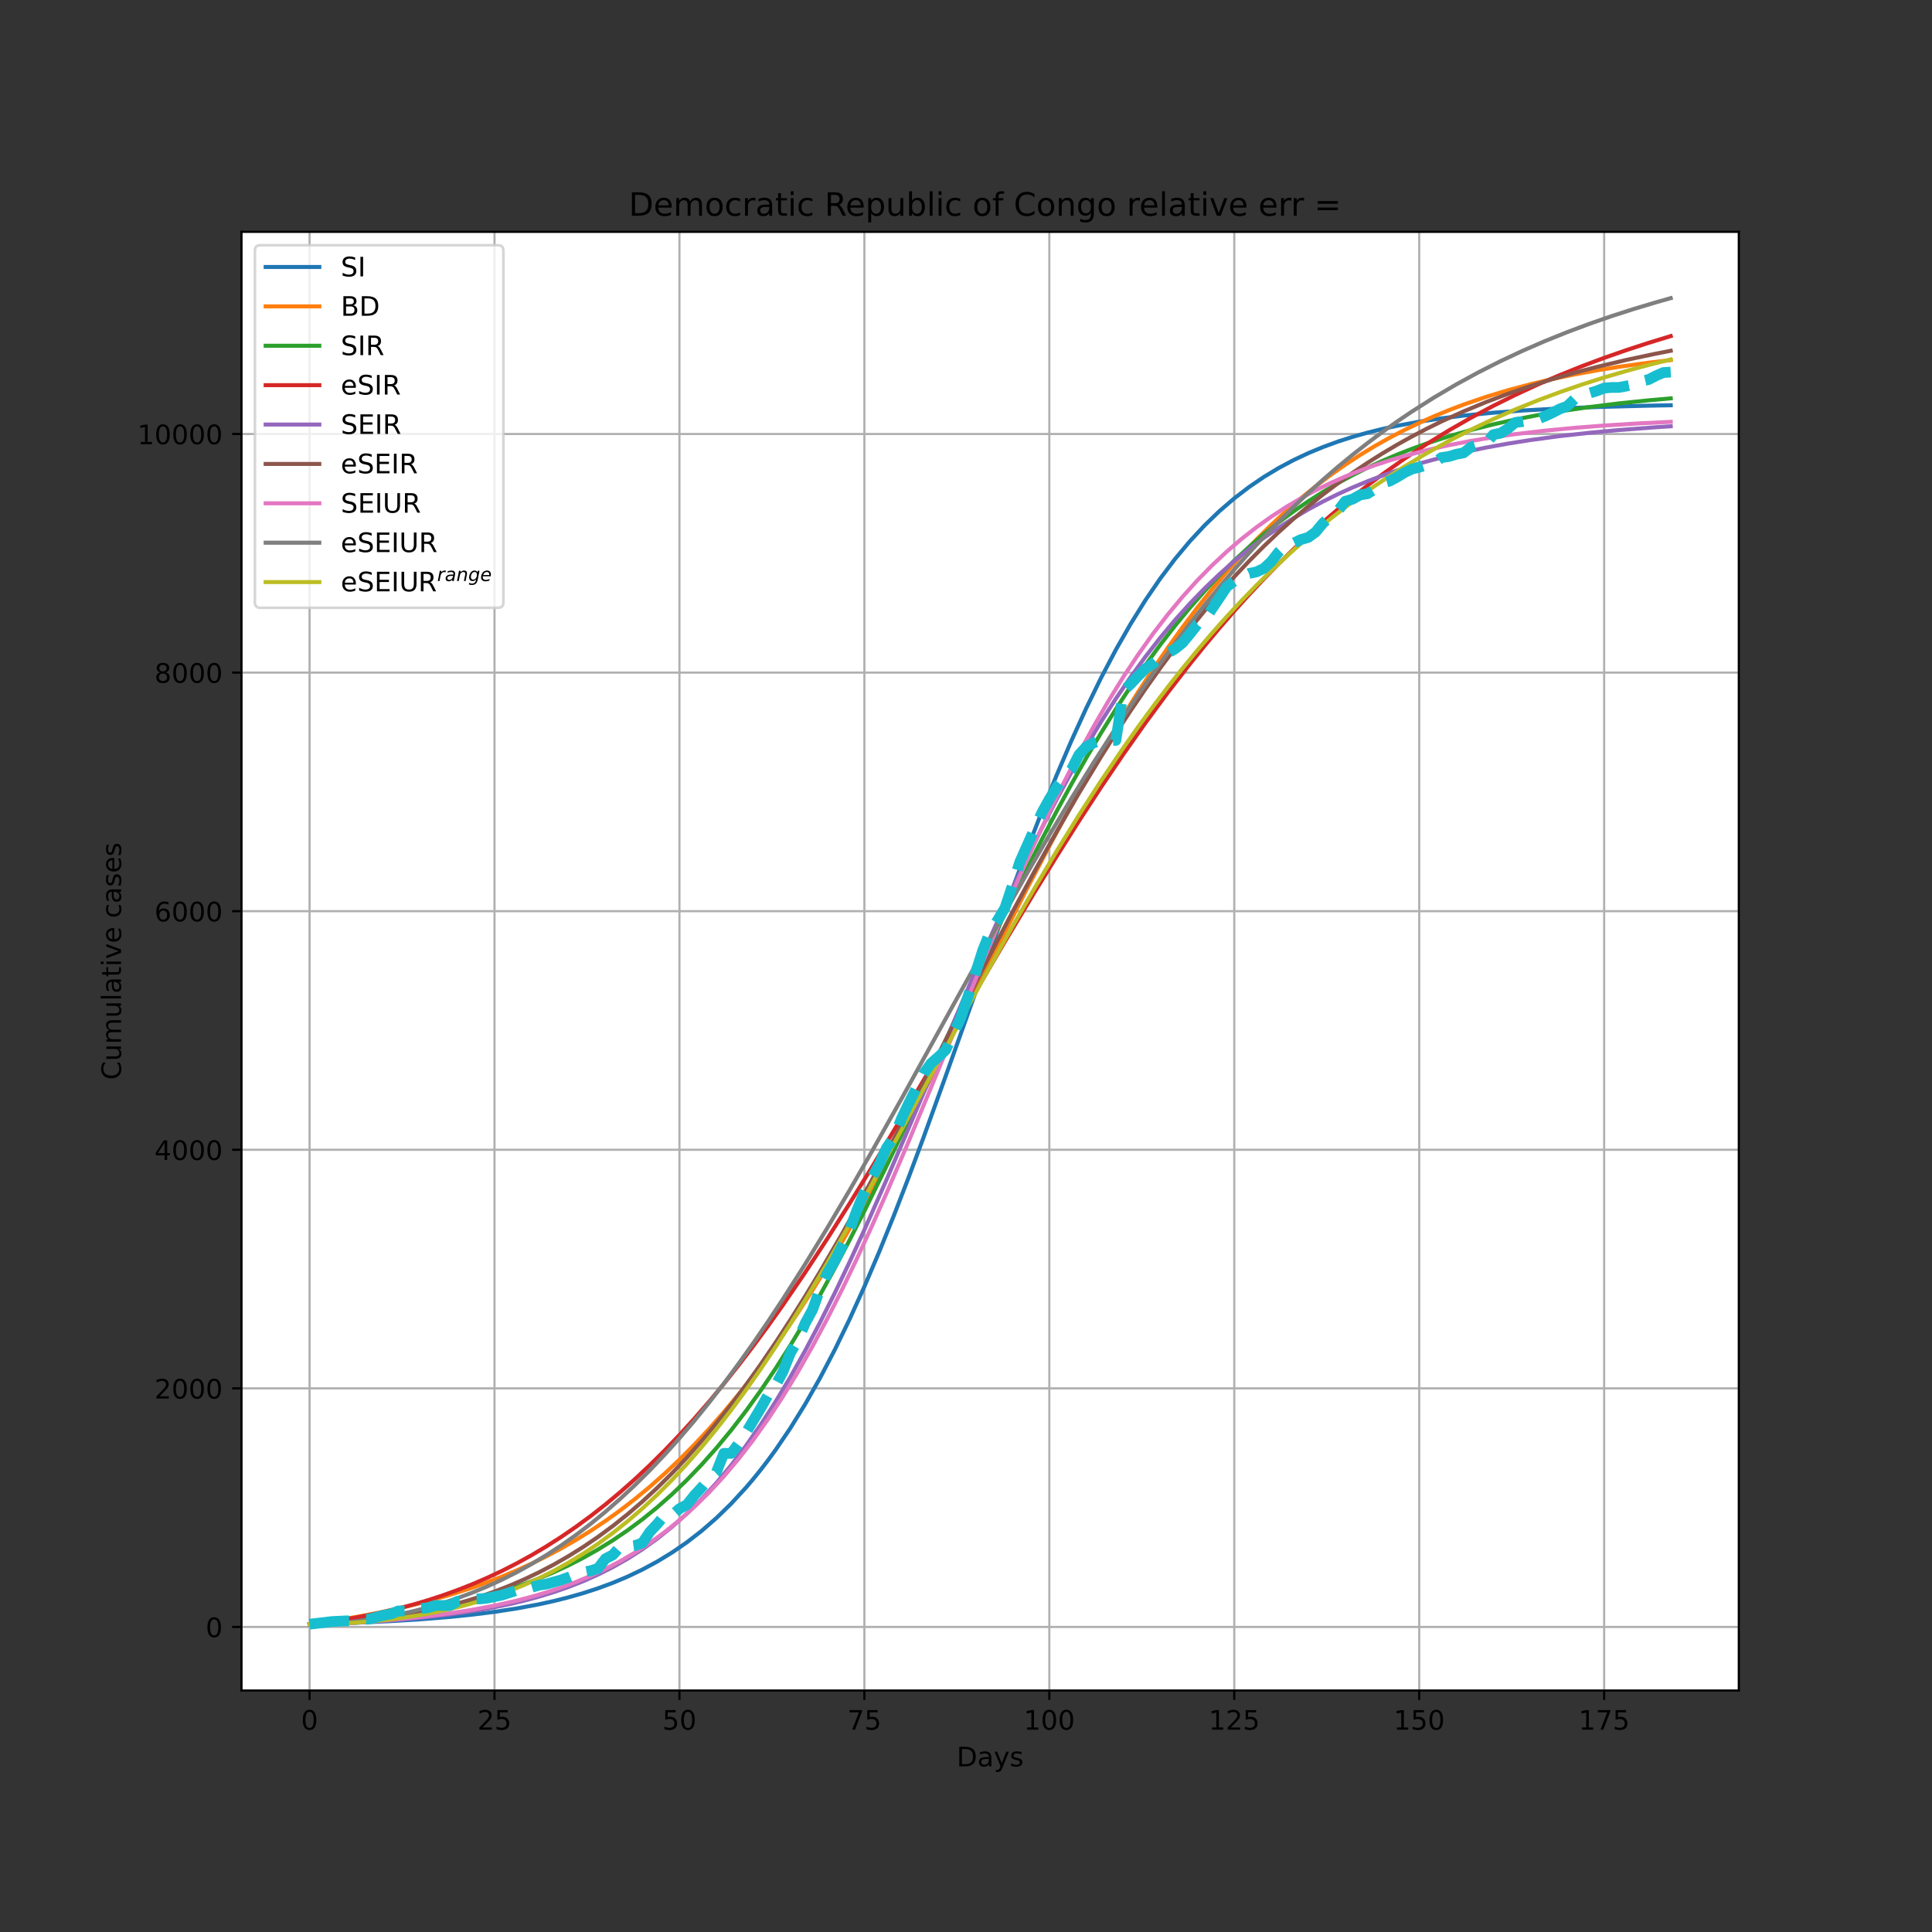 <?xml version="1.0" encoding="utf-8" standalone="no"?>
<!DOCTYPE svg PUBLIC "-//W3C//DTD SVG 1.1//EN"
  "http://www.w3.org/Graphics/SVG/1.1/DTD/svg11.dtd">
<!-- Created with matplotlib (https://matplotlib.org/) -->
<svg height="720pt" version="1.1" viewBox="0 0 720 720" width="720pt" xmlns="http://www.w3.org/2000/svg" xmlns:xlink="http://www.w3.org/1999/xlink">
 <rect x="0" y="0" width="720" height="720" fill="#333333" stroke="none"/>
 <defs>
  <style type="text/css">*{stroke-linecap:butt;stroke-linejoin:round;}</style>
 </defs>
 <g id="figure_1">
  <g id="patch_1">
   <path d="M 0 720 
L 720 720 
L 720 0 
L 0 0 
z
" style="fill:none;"/>
  </g>
  <g id="axes_1">
   <g id="patch_2">
    <path d="M 90 630 
L 648 630 
L 648 86.4 
L 90 86.4 
z
" style="fill:#ffffff;"/>
   </g>
   <g id="matplotlib.axis_1">
    <g id="xtick_1">
     <g id="line2d_1">
      <path clip-path="url(#pf63aabbf3c)" d="M 115.364 630 
L 115.364 86.4 
" style="fill:none;stroke:#b0b0b0;stroke-linecap:square;stroke-width:0.8;"/>
     </g>
     <g id="line2d_2">
      <defs>
       <path d="M 0 0 
L 0 3.5 
" id="m57b15c7e88" style="stroke:#000000;stroke-width:0.8;"/>
      </defs>
      <g>
       <use style="stroke:#000000;stroke-width:0.8;" x="115.364" xlink:href="#m57b15c7e88" y="630"/>
      </g>
     </g>
     <g id="text_1">
      <!-- 0 -->
      <g transform="translate(112.182 644.598)scale(0.1 -0.1)">
       <defs>
        <path d="M 31.781 66.406 
Q 24.172 66.406 20.328 58.906 
Q 16.5 51.422 16.5 36.375 
Q 16.5 21.391 20.328 13.891 
Q 24.172 6.391 31.781 6.391 
Q 39.453 6.391 43.281 13.891 
Q 47.125 21.391 47.125 36.375 
Q 47.125 51.422 43.281 58.906 
Q 39.453 66.406 31.781 66.406 
z
M 31.781 74.219 
Q 44.047 74.219 50.516 64.516 
Q 56.984 54.828 56.984 36.375 
Q 56.984 17.969 50.516 8.266 
Q 44.047 -1.422 31.781 -1.422 
Q 19.531 -1.422 13.062 8.266 
Q 6.594 17.969 6.594 36.375 
Q 6.594 54.828 13.062 64.516 
Q 19.531 74.219 31.781 74.219 
z
" id="DejaVuSans-48"/>
       </defs>
       <use xlink:href="#DejaVuSans-48"/>
      </g>
     </g>
    </g>
    <g id="xtick_2">
     <g id="line2d_3">
      <path clip-path="url(#pf63aabbf3c)" d="M 184.287 630 
L 184.287 86.4 
" style="fill:none;stroke:#b0b0b0;stroke-linecap:square;stroke-width:0.8;"/>
     </g>
     <g id="line2d_4">
      <g>
       <use style="stroke:#000000;stroke-width:0.8;" x="184.287" xlink:href="#m57b15c7e88" y="630"/>
      </g>
     </g>
     <g id="text_2">
      <!-- 25 -->
      <g transform="translate(177.924 644.598)scale(0.1 -0.1)">
       <defs>
        <path d="M 19.188 8.297 
L 53.609 8.297 
L 53.609 0 
L 7.328 0 
L 7.328 8.297 
Q 12.938 14.109 22.625 23.891 
Q 32.328 33.688 34.812 36.531 
Q 39.547 41.844 41.422 45.531 
Q 43.312 49.219 43.312 52.781 
Q 43.312 58.594 39.234 62.25 
Q 35.156 65.922 28.609 65.922 
Q 23.969 65.922 18.812 64.312 
Q 13.672 62.703 7.812 59.422 
L 7.812 69.391 
Q 13.766 71.781 18.938 73 
Q 24.125 74.219 28.422 74.219 
Q 39.75 74.219 46.484 68.547 
Q 53.219 62.891 53.219 53.422 
Q 53.219 48.922 51.531 44.891 
Q 49.859 40.875 45.406 35.406 
Q 44.188 33.984 37.641 27.219 
Q 31.109 20.453 19.188 8.297 
z
" id="DejaVuSans-50"/>
        <path d="M 10.797 72.906 
L 49.516 72.906 
L 49.516 64.594 
L 19.828 64.594 
L 19.828 46.734 
Q 21.969 47.469 24.109 47.828 
Q 26.266 48.188 28.422 48.188 
Q 40.625 48.188 47.75 41.5 
Q 54.891 34.812 54.891 23.391 
Q 54.891 11.625 47.562 5.094 
Q 40.234 -1.422 26.906 -1.422 
Q 22.312 -1.422 17.547 -0.641 
Q 12.797 0.141 7.719 1.703 
L 7.719 11.625 
Q 12.109 9.234 16.797 8.062 
Q 21.484 6.891 26.703 6.891 
Q 35.156 6.891 40.078 11.328 
Q 45.016 15.766 45.016 23.391 
Q 45.016 31 40.078 35.438 
Q 35.156 39.891 26.703 39.891 
Q 22.75 39.891 18.812 39.016 
Q 14.891 38.141 10.797 36.281 
z
" id="DejaVuSans-53"/>
       </defs>
       <use xlink:href="#DejaVuSans-50"/>
       <use x="63.623" xlink:href="#DejaVuSans-53"/>
      </g>
     </g>
    </g>
    <g id="xtick_3">
     <g id="line2d_5">
      <path clip-path="url(#pf63aabbf3c)" d="M 253.209 630 
L 253.209 86.4 
" style="fill:none;stroke:#b0b0b0;stroke-linecap:square;stroke-width:0.8;"/>
     </g>
     <g id="line2d_6">
      <g>
       <use style="stroke:#000000;stroke-width:0.8;" x="253.209" xlink:href="#m57b15c7e88" y="630"/>
      </g>
     </g>
     <g id="text_3">
      <!-- 50 -->
      <g transform="translate(246.847 644.598)scale(0.1 -0.1)">
       <use xlink:href="#DejaVuSans-53"/>
       <use x="63.623" xlink:href="#DejaVuSans-48"/>
      </g>
     </g>
    </g>
    <g id="xtick_4">
     <g id="line2d_7">
      <path clip-path="url(#pf63aabbf3c)" d="M 322.132 630 
L 322.132 86.4 
" style="fill:none;stroke:#b0b0b0;stroke-linecap:square;stroke-width:0.8;"/>
     </g>
     <g id="line2d_8">
      <g>
       <use style="stroke:#000000;stroke-width:0.8;" x="322.132" xlink:href="#m57b15c7e88" y="630"/>
      </g>
     </g>
     <g id="text_4">
      <!-- 75 -->
      <g transform="translate(315.77 644.598)scale(0.1 -0.1)">
       <defs>
        <path d="M 8.203 72.906 
L 55.078 72.906 
L 55.078 68.703 
L 28.609 0 
L 18.312 0 
L 43.219 64.594 
L 8.203 64.594 
z
" id="DejaVuSans-55"/>
       </defs>
       <use xlink:href="#DejaVuSans-55"/>
       <use x="63.623" xlink:href="#DejaVuSans-53"/>
      </g>
     </g>
    </g>
    <g id="xtick_5">
     <g id="line2d_9">
      <path clip-path="url(#pf63aabbf3c)" d="M 391.055 630 
L 391.055 86.4 
" style="fill:none;stroke:#b0b0b0;stroke-linecap:square;stroke-width:0.8;"/>
     </g>
     <g id="line2d_10">
      <g>
       <use style="stroke:#000000;stroke-width:0.8;" x="391.055" xlink:href="#m57b15c7e88" y="630"/>
      </g>
     </g>
     <g id="text_5">
      <!-- 100 -->
      <g transform="translate(381.512 644.598)scale(0.1 -0.1)">
       <defs>
        <path d="M 12.406 8.297 
L 28.516 8.297 
L 28.516 63.922 
L 10.984 60.406 
L 10.984 69.391 
L 28.422 72.906 
L 38.281 72.906 
L 38.281 8.297 
L 54.391 8.297 
L 54.391 0 
L 12.406 0 
z
" id="DejaVuSans-49"/>
       </defs>
       <use xlink:href="#DejaVuSans-49"/>
       <use x="63.623" xlink:href="#DejaVuSans-48"/>
       <use x="127.246" xlink:href="#DejaVuSans-48"/>
      </g>
     </g>
    </g>
    <g id="xtick_6">
     <g id="line2d_11">
      <path clip-path="url(#pf63aabbf3c)" d="M 459.978 630 
L 459.978 86.4 
" style="fill:none;stroke:#b0b0b0;stroke-linecap:square;stroke-width:0.8;"/>
     </g>
     <g id="line2d_12">
      <g>
       <use style="stroke:#000000;stroke-width:0.8;" x="459.978" xlink:href="#m57b15c7e88" y="630"/>
      </g>
     </g>
     <g id="text_6">
      <!-- 125 -->
      <g transform="translate(450.435 644.598)scale(0.1 -0.1)">
       <use xlink:href="#DejaVuSans-49"/>
       <use x="63.623" xlink:href="#DejaVuSans-50"/>
       <use x="127.246" xlink:href="#DejaVuSans-53"/>
      </g>
     </g>
    </g>
    <g id="xtick_7">
     <g id="line2d_13">
      <path clip-path="url(#pf63aabbf3c)" d="M 528.901 630 
L 528.901 86.4 
" style="fill:none;stroke:#b0b0b0;stroke-linecap:square;stroke-width:0.8;"/>
     </g>
     <g id="line2d_14">
      <g>
       <use style="stroke:#000000;stroke-width:0.8;" x="528.901" xlink:href="#m57b15c7e88" y="630"/>
      </g>
     </g>
     <g id="text_7">
      <!-- 150 -->
      <g transform="translate(519.357 644.598)scale(0.1 -0.1)">
       <use xlink:href="#DejaVuSans-49"/>
       <use x="63.623" xlink:href="#DejaVuSans-53"/>
       <use x="127.246" xlink:href="#DejaVuSans-48"/>
      </g>
     </g>
    </g>
    <g id="xtick_8">
     <g id="line2d_15">
      <path clip-path="url(#pf63aabbf3c)" d="M 597.824 630 
L 597.824 86.4 
" style="fill:none;stroke:#b0b0b0;stroke-linecap:square;stroke-width:0.8;"/>
     </g>
     <g id="line2d_16">
      <g>
       <use style="stroke:#000000;stroke-width:0.8;" x="597.824" xlink:href="#m57b15c7e88" y="630"/>
      </g>
     </g>
     <g id="text_8">
      <!-- 175 -->
      <g transform="translate(588.28 644.598)scale(0.1 -0.1)">
       <use xlink:href="#DejaVuSans-49"/>
       <use x="63.623" xlink:href="#DejaVuSans-55"/>
       <use x="127.246" xlink:href="#DejaVuSans-53"/>
      </g>
     </g>
    </g>
    <g id="text_9">
     <!-- Days -->
     <g transform="translate(356.522 658.277)scale(0.1 -0.1)">
      <defs>
       <path d="M 19.672 64.797 
L 19.672 8.109 
L 31.594 8.109 
Q 46.688 8.109 53.688 14.938 
Q 60.688 21.781 60.688 36.531 
Q 60.688 51.172 53.688 57.984 
Q 46.688 64.797 31.594 64.797 
z
M 9.812 72.906 
L 30.078 72.906 
Q 51.266 72.906 61.172 64.094 
Q 71.094 55.281 71.094 36.531 
Q 71.094 17.672 61.125 8.828 
Q 51.172 0 30.078 0 
L 9.812 0 
z
" id="DejaVuSans-68"/>
       <path d="M 34.281 27.484 
Q 23.391 27.484 19.188 25 
Q 14.984 22.516 14.984 16.5 
Q 14.984 11.719 18.141 8.906 
Q 21.297 6.109 26.703 6.109 
Q 34.188 6.109 38.703 11.406 
Q 43.219 16.703 43.219 25.484 
L 43.219 27.484 
z
M 52.203 31.203 
L 52.203 0 
L 43.219 0 
L 43.219 8.297 
Q 40.141 3.328 35.547 0.953 
Q 30.953 -1.422 24.312 -1.422 
Q 15.922 -1.422 10.953 3.297 
Q 6 8.016 6 15.922 
Q 6 25.141 12.172 29.828 
Q 18.359 34.516 30.609 34.516 
L 43.219 34.516 
L 43.219 35.406 
Q 43.219 41.609 39.141 45 
Q 35.062 48.391 27.688 48.391 
Q 23 48.391 18.547 47.266 
Q 14.109 46.141 10.016 43.891 
L 10.016 52.203 
Q 14.938 54.109 19.578 55.047 
Q 24.219 56 28.609 56 
Q 40.484 56 46.344 49.844 
Q 52.203 43.703 52.203 31.203 
z
" id="DejaVuSans-97"/>
       <path d="M 32.172 -5.078 
Q 28.375 -14.844 24.75 -17.812 
Q 21.141 -20.797 15.094 -20.797 
L 7.906 -20.797 
L 7.906 -13.281 
L 13.188 -13.281 
Q 16.891 -13.281 18.938 -11.516 
Q 21 -9.766 23.484 -3.219 
L 25.094 0.875 
L 2.984 54.688 
L 12.5 54.688 
L 29.594 11.922 
L 46.688 54.688 
L 56.203 54.688 
z
" id="DejaVuSans-121"/>
       <path d="M 44.281 53.078 
L 44.281 44.578 
Q 40.484 46.531 36.375 47.5 
Q 32.281 48.484 27.875 48.484 
Q 21.188 48.484 17.844 46.438 
Q 14.5 44.391 14.5 40.281 
Q 14.5 37.156 16.891 35.375 
Q 19.281 33.594 26.516 31.984 
L 29.594 31.297 
Q 39.156 29.25 43.188 25.516 
Q 47.219 21.781 47.219 15.094 
Q 47.219 7.469 41.188 3.016 
Q 35.156 -1.422 24.609 -1.422 
Q 20.219 -1.422 15.453 -0.562 
Q 10.688 0.297 5.422 2 
L 5.422 11.281 
Q 10.406 8.688 15.234 7.391 
Q 20.062 6.109 24.812 6.109 
Q 31.156 6.109 34.562 8.281 
Q 37.984 10.453 37.984 14.406 
Q 37.984 18.062 35.516 20.016 
Q 33.062 21.969 24.703 23.781 
L 21.578 24.516 
Q 13.234 26.266 9.516 29.906 
Q 5.812 33.547 5.812 39.891 
Q 5.812 47.609 11.281 51.797 
Q 16.75 56 26.812 56 
Q 31.781 56 36.172 55.266 
Q 40.578 54.547 44.281 53.078 
z
" id="DejaVuSans-115"/>
      </defs>
      <use xlink:href="#DejaVuSans-68"/>
      <use x="77.002" xlink:href="#DejaVuSans-97"/>
      <use x="138.281" xlink:href="#DejaVuSans-121"/>
      <use x="197.461" xlink:href="#DejaVuSans-115"/>
     </g>
    </g>
   </g>
   <g id="matplotlib.axis_2">
    <g id="ytick_1">
     <g id="line2d_17">
      <path clip-path="url(#pf63aabbf3c)" d="M 90 606.313 
L 648 606.313 
" style="fill:none;stroke:#b0b0b0;stroke-linecap:square;stroke-width:0.8;"/>
     </g>
     <g id="line2d_18">
      <defs>
       <path d="M 0 0 
L -3.5 0 
" id="m9edd01fe4b" style="stroke:#000000;stroke-width:0.8;"/>
      </defs>
      <g>
       <use style="stroke:#000000;stroke-width:0.8;" x="90" xlink:href="#m9edd01fe4b" y="606.313"/>
      </g>
     </g>
     <g id="text_10">
      <!-- 0 -->
      <g transform="translate(76.638 610.113)scale(0.1 -0.1)">
       <use xlink:href="#DejaVuSans-48"/>
      </g>
     </g>
    </g>
    <g id="ytick_2">
     <g id="line2d_19">
      <path clip-path="url(#pf63aabbf3c)" d="M 90 517.398 
L 648 517.398 
" style="fill:none;stroke:#b0b0b0;stroke-linecap:square;stroke-width:0.8;"/>
     </g>
     <g id="line2d_20">
      <g>
       <use style="stroke:#000000;stroke-width:0.8;" x="90" xlink:href="#m9edd01fe4b" y="517.398"/>
      </g>
     </g>
     <g id="text_11">
      <!-- 2000 -->
      <g transform="translate(57.55 521.197)scale(0.1 -0.1)">
       <use xlink:href="#DejaVuSans-50"/>
       <use x="63.623" xlink:href="#DejaVuSans-48"/>
       <use x="127.246" xlink:href="#DejaVuSans-48"/>
       <use x="190.869" xlink:href="#DejaVuSans-48"/>
      </g>
     </g>
    </g>
    <g id="ytick_3">
     <g id="line2d_21">
      <path clip-path="url(#pf63aabbf3c)" d="M 90 428.482 
L 648 428.482 
" style="fill:none;stroke:#b0b0b0;stroke-linecap:square;stroke-width:0.8;"/>
     </g>
     <g id="line2d_22">
      <g>
       <use style="stroke:#000000;stroke-width:0.8;" x="90" xlink:href="#m9edd01fe4b" y="428.482"/>
      </g>
     </g>
     <g id="text_12">
      <!-- 4000 -->
      <g transform="translate(57.55 432.281)scale(0.1 -0.1)">
       <defs>
        <path d="M 37.797 64.312 
L 12.891 25.391 
L 37.797 25.391 
z
M 35.203 72.906 
L 47.609 72.906 
L 47.609 25.391 
L 58.016 25.391 
L 58.016 17.188 
L 47.609 17.188 
L 47.609 0 
L 37.797 0 
L 37.797 17.188 
L 4.891 17.188 
L 4.891 26.703 
z
" id="DejaVuSans-52"/>
       </defs>
       <use xlink:href="#DejaVuSans-52"/>
       <use x="63.623" xlink:href="#DejaVuSans-48"/>
       <use x="127.246" xlink:href="#DejaVuSans-48"/>
       <use x="190.869" xlink:href="#DejaVuSans-48"/>
      </g>
     </g>
    </g>
    <g id="ytick_4">
     <g id="line2d_23">
      <path clip-path="url(#pf63aabbf3c)" d="M 90 339.566 
L 648 339.566 
" style="fill:none;stroke:#b0b0b0;stroke-linecap:square;stroke-width:0.8;"/>
     </g>
     <g id="line2d_24">
      <g>
       <use style="stroke:#000000;stroke-width:0.8;" x="90" xlink:href="#m9edd01fe4b" y="339.566"/>
      </g>
     </g>
     <g id="text_13">
      <!-- 6000 -->
      <g transform="translate(57.55 343.366)scale(0.1 -0.1)">
       <defs>
        <path d="M 33.016 40.375 
Q 26.375 40.375 22.484 35.828 
Q 18.609 31.297 18.609 23.391 
Q 18.609 15.531 22.484 10.953 
Q 26.375 6.391 33.016 6.391 
Q 39.656 6.391 43.531 10.953 
Q 47.406 15.531 47.406 23.391 
Q 47.406 31.297 43.531 35.828 
Q 39.656 40.375 33.016 40.375 
z
M 52.594 71.297 
L 52.594 62.312 
Q 48.875 64.062 45.094 64.984 
Q 41.312 65.922 37.594 65.922 
Q 27.828 65.922 22.672 59.328 
Q 17.531 52.734 16.797 39.406 
Q 19.672 43.656 24.016 45.922 
Q 28.375 48.188 33.594 48.188 
Q 44.578 48.188 50.953 41.516 
Q 57.328 34.859 57.328 23.391 
Q 57.328 12.156 50.688 5.359 
Q 44.047 -1.422 33.016 -1.422 
Q 20.359 -1.422 13.672 8.266 
Q 6.984 17.969 6.984 36.375 
Q 6.984 53.656 15.188 63.938 
Q 23.391 74.219 37.203 74.219 
Q 40.922 74.219 44.703 73.484 
Q 48.484 72.75 52.594 71.297 
z
" id="DejaVuSans-54"/>
       </defs>
       <use xlink:href="#DejaVuSans-54"/>
       <use x="63.623" xlink:href="#DejaVuSans-48"/>
       <use x="127.246" xlink:href="#DejaVuSans-48"/>
       <use x="190.869" xlink:href="#DejaVuSans-48"/>
      </g>
     </g>
    </g>
    <g id="ytick_5">
     <g id="line2d_25">
      <path clip-path="url(#pf63aabbf3c)" d="M 90 250.651 
L 648 250.651 
" style="fill:none;stroke:#b0b0b0;stroke-linecap:square;stroke-width:0.8;"/>
     </g>
     <g id="line2d_26">
      <g>
       <use style="stroke:#000000;stroke-width:0.8;" x="90" xlink:href="#m9edd01fe4b" y="250.651"/>
      </g>
     </g>
     <g id="text_14">
      <!-- 8000 -->
      <g transform="translate(57.55 254.45)scale(0.1 -0.1)">
       <defs>
        <path d="M 31.781 34.625 
Q 24.75 34.625 20.719 30.859 
Q 16.703 27.094 16.703 20.516 
Q 16.703 13.922 20.719 10.156 
Q 24.75 6.391 31.781 6.391 
Q 38.812 6.391 42.859 10.172 
Q 46.922 13.969 46.922 20.516 
Q 46.922 27.094 42.891 30.859 
Q 38.875 34.625 31.781 34.625 
z
M 21.922 38.812 
Q 15.578 40.375 12.031 44.719 
Q 8.5 49.078 8.5 55.328 
Q 8.5 64.062 14.719 69.141 
Q 20.953 74.219 31.781 74.219 
Q 42.672 74.219 48.875 69.141 
Q 55.078 64.062 55.078 55.328 
Q 55.078 49.078 51.531 44.719 
Q 48 40.375 41.703 38.812 
Q 48.828 37.156 52.797 32.312 
Q 56.781 27.484 56.781 20.516 
Q 56.781 9.906 50.312 4.234 
Q 43.844 -1.422 31.781 -1.422 
Q 19.734 -1.422 13.25 4.234 
Q 6.781 9.906 6.781 20.516 
Q 6.781 27.484 10.781 32.312 
Q 14.797 37.156 21.922 38.812 
z
M 18.312 54.391 
Q 18.312 48.734 21.844 45.562 
Q 25.391 42.391 31.781 42.391 
Q 38.141 42.391 41.719 45.562 
Q 45.312 48.734 45.312 54.391 
Q 45.312 60.062 41.719 63.234 
Q 38.141 66.406 31.781 66.406 
Q 25.391 66.406 21.844 63.234 
Q 18.312 60.062 18.312 54.391 
z
" id="DejaVuSans-56"/>
       </defs>
       <use xlink:href="#DejaVuSans-56"/>
       <use x="63.623" xlink:href="#DejaVuSans-48"/>
       <use x="127.246" xlink:href="#DejaVuSans-48"/>
       <use x="190.869" xlink:href="#DejaVuSans-48"/>
      </g>
     </g>
    </g>
    <g id="ytick_6">
     <g id="line2d_27">
      <path clip-path="url(#pf63aabbf3c)" d="M 90 161.735 
L 648 161.735 
" style="fill:none;stroke:#b0b0b0;stroke-linecap:square;stroke-width:0.8;"/>
     </g>
     <g id="line2d_28">
      <g>
       <use style="stroke:#000000;stroke-width:0.8;" x="90" xlink:href="#m9edd01fe4b" y="161.735"/>
      </g>
     </g>
     <g id="text_15">
      <!-- 10000 -->
      <g transform="translate(51.188 165.534)scale(0.1 -0.1)">
       <use xlink:href="#DejaVuSans-49"/>
       <use x="63.623" xlink:href="#DejaVuSans-48"/>
       <use x="127.246" xlink:href="#DejaVuSans-48"/>
       <use x="190.869" xlink:href="#DejaVuSans-48"/>
       <use x="254.492" xlink:href="#DejaVuSans-48"/>
      </g>
     </g>
    </g>
    <g id="text_16">
     <!-- Cumulative cases -->
     <g transform="translate(45.108 402.426)rotate(-90)scale(0.1 -0.1)">
      <defs>
       <path d="M 64.406 67.281 
L 64.406 56.891 
Q 59.422 61.531 53.781 63.812 
Q 48.141 66.109 41.797 66.109 
Q 29.297 66.109 22.656 58.469 
Q 16.016 50.828 16.016 36.375 
Q 16.016 21.969 22.656 14.328 
Q 29.297 6.688 41.797 6.688 
Q 48.141 6.688 53.781 8.984 
Q 59.422 11.281 64.406 15.922 
L 64.406 5.609 
Q 59.234 2.094 53.438 0.328 
Q 47.656 -1.422 41.219 -1.422 
Q 24.656 -1.422 15.125 8.703 
Q 5.609 18.844 5.609 36.375 
Q 5.609 53.953 15.125 64.078 
Q 24.656 74.219 41.219 74.219 
Q 47.75 74.219 53.531 72.484 
Q 59.328 70.75 64.406 67.281 
z
" id="DejaVuSans-67"/>
       <path d="M 8.5 21.578 
L 8.5 54.688 
L 17.484 54.688 
L 17.484 21.922 
Q 17.484 14.156 20.5 10.266 
Q 23.531 6.391 29.594 6.391 
Q 36.859 6.391 41.078 11.031 
Q 45.312 15.672 45.312 23.688 
L 45.312 54.688 
L 54.297 54.688 
L 54.297 0 
L 45.312 0 
L 45.312 8.406 
Q 42.047 3.422 37.719 1 
Q 33.406 -1.422 27.688 -1.422 
Q 18.266 -1.422 13.375 4.438 
Q 8.5 10.297 8.5 21.578 
z
M 31.109 56 
z
" id="DejaVuSans-117"/>
       <path d="M 52 44.188 
Q 55.375 50.25 60.062 53.125 
Q 64.75 56 71.094 56 
Q 79.641 56 84.281 50.016 
Q 88.922 44.047 88.922 33.016 
L 88.922 0 
L 79.891 0 
L 79.891 32.719 
Q 79.891 40.578 77.094 44.375 
Q 74.312 48.188 68.609 48.188 
Q 61.625 48.188 57.562 43.547 
Q 53.516 38.922 53.516 30.906 
L 53.516 0 
L 44.484 0 
L 44.484 32.719 
Q 44.484 40.625 41.703 44.406 
Q 38.922 48.188 33.109 48.188 
Q 26.219 48.188 22.156 43.531 
Q 18.109 38.875 18.109 30.906 
L 18.109 0 
L 9.078 0 
L 9.078 54.688 
L 18.109 54.688 
L 18.109 46.188 
Q 21.188 51.219 25.484 53.609 
Q 29.781 56 35.688 56 
Q 41.656 56 45.828 52.969 
Q 50 49.953 52 44.188 
z
" id="DejaVuSans-109"/>
       <path d="M 9.422 75.984 
L 18.406 75.984 
L 18.406 0 
L 9.422 0 
z
" id="DejaVuSans-108"/>
       <path d="M 18.312 70.219 
L 18.312 54.688 
L 36.812 54.688 
L 36.812 47.703 
L 18.312 47.703 
L 18.312 18.016 
Q 18.312 11.328 20.141 9.422 
Q 21.969 7.516 27.594 7.516 
L 36.812 7.516 
L 36.812 0 
L 27.594 0 
Q 17.188 0 13.234 3.875 
Q 9.281 7.766 9.281 18.016 
L 9.281 47.703 
L 2.688 47.703 
L 2.688 54.688 
L 9.281 54.688 
L 9.281 70.219 
z
" id="DejaVuSans-116"/>
       <path d="M 9.422 54.688 
L 18.406 54.688 
L 18.406 0 
L 9.422 0 
z
M 9.422 75.984 
L 18.406 75.984 
L 18.406 64.594 
L 9.422 64.594 
z
" id="DejaVuSans-105"/>
       <path d="M 2.984 54.688 
L 12.5 54.688 
L 29.594 8.797 
L 46.688 54.688 
L 56.203 54.688 
L 35.688 0 
L 23.484 0 
z
" id="DejaVuSans-118"/>
       <path d="M 56.203 29.594 
L 56.203 25.203 
L 14.891 25.203 
Q 15.484 15.922 20.484 11.062 
Q 25.484 6.203 34.422 6.203 
Q 39.594 6.203 44.453 7.469 
Q 49.312 8.734 54.109 11.281 
L 54.109 2.781 
Q 49.266 0.734 44.188 -0.344 
Q 39.109 -1.422 33.891 -1.422 
Q 20.797 -1.422 13.156 6.188 
Q 5.516 13.812 5.516 26.812 
Q 5.516 40.234 12.766 48.109 
Q 20.016 56 32.328 56 
Q 43.359 56 49.781 48.891 
Q 56.203 41.797 56.203 29.594 
z
M 47.219 32.234 
Q 47.125 39.594 43.094 43.984 
Q 39.062 48.391 32.422 48.391 
Q 24.906 48.391 20.391 44.141 
Q 15.875 39.891 15.188 32.172 
z
" id="DejaVuSans-101"/>
       <path id="DejaVuSans-32"/>
       <path d="M 48.781 52.594 
L 48.781 44.188 
Q 44.969 46.297 41.141 47.344 
Q 37.312 48.391 33.406 48.391 
Q 24.656 48.391 19.812 42.844 
Q 14.984 37.312 14.984 27.297 
Q 14.984 17.281 19.812 11.734 
Q 24.656 6.203 33.406 6.203 
Q 37.312 6.203 41.141 7.25 
Q 44.969 8.297 48.781 10.406 
L 48.781 2.094 
Q 45.016 0.344 40.984 -0.531 
Q 36.969 -1.422 32.422 -1.422 
Q 20.062 -1.422 12.781 6.344 
Q 5.516 14.109 5.516 27.297 
Q 5.516 40.672 12.859 48.328 
Q 20.219 56 33.016 56 
Q 37.156 56 41.109 55.141 
Q 45.062 54.297 48.781 52.594 
z
" id="DejaVuSans-99"/>
      </defs>
      <use xlink:href="#DejaVuSans-67"/>
      <use x="69.824" xlink:href="#DejaVuSans-117"/>
      <use x="133.203" xlink:href="#DejaVuSans-109"/>
      <use x="230.615" xlink:href="#DejaVuSans-117"/>
      <use x="293.994" xlink:href="#DejaVuSans-108"/>
      <use x="321.777" xlink:href="#DejaVuSans-97"/>
      <use x="383.057" xlink:href="#DejaVuSans-116"/>
      <use x="422.266" xlink:href="#DejaVuSans-105"/>
      <use x="450.049" xlink:href="#DejaVuSans-118"/>
      <use x="509.229" xlink:href="#DejaVuSans-101"/>
      <use x="570.752" xlink:href="#DejaVuSans-32"/>
      <use x="602.539" xlink:href="#DejaVuSans-99"/>
      <use x="657.52" xlink:href="#DejaVuSans-97"/>
      <use x="718.799" xlink:href="#DejaVuSans-115"/>
      <use x="770.898" xlink:href="#DejaVuSans-101"/>
      <use x="832.422" xlink:href="#DejaVuSans-115"/>
     </g>
    </g>
   </g>
   <g id="line2d_29">
    <path clip-path="url(#pf63aabbf3c)" d="M 115.364 605.291 
L 131.905 604.772 
L 145.69 604.144 
L 156.717 603.464 
L 167.745 602.572 
L 176.016 601.725 
L 184.287 600.69 
L 192.557 599.425 
L 200.828 597.88 
L 206.342 596.666 
L 211.856 595.282 
L 217.37 593.705 
L 222.883 591.909 
L 228.397 589.868 
L 233.911 587.549 
L 239.425 584.919 
L 244.939 581.942 
L 250.453 578.576 
L 255.966 574.78 
L 261.48 570.507 
L 266.994 565.711 
L 272.508 560.343 
L 278.022 554.353 
L 280.779 551.111 
L 283.536 547.695 
L 286.292 544.101 
L 289.049 540.324 
L 294.563 532.198 
L 300.077 523.284 
L 305.591 513.559 
L 311.105 503.011 
L 316.619 491.642 
L 322.132 479.471 
L 327.646 466.538 
L 333.16 452.9 
L 338.674 438.638 
L 344.188 423.849 
L 352.458 400.938 
L 377.271 331.328 
L 382.785 316.587 
L 388.298 302.383 
L 393.812 288.812 
L 399.326 275.953 
L 404.84 263.861 
L 410.354 252.573 
L 415.868 242.106 
L 421.381 232.463 
L 426.895 223.629 
L 432.409 215.58 
L 437.923 208.282 
L 443.437 201.692 
L 448.951 195.767 
L 454.464 190.458 
L 459.978 185.717 
L 465.492 181.494 
L 471.006 177.742 
L 476.52 174.417 
L 482.034 171.476 
L 487.547 168.879 
L 493.061 166.589 
L 498.575 164.573 
L 504.089 162.801 
L 509.603 161.244 
L 515.117 159.878 
L 520.63 158.68 
L 528.901 157.155 
L 537.172 155.907 
L 545.443 154.885 
L 556.47 153.807 
L 567.498 152.985 
L 581.283 152.225 
L 595.067 151.685 
L 614.366 151.18 
L 622.636 151.028 
L 622.636 151.028 
" style="fill:none;stroke:#1f77b4;stroke-linecap:square;stroke-width:1.5;"/>
   </g>
   <g id="line2d_30">
    <path clip-path="url(#pf63aabbf3c)" d="M 115.364 605.291 
L 126.391 603.661 
L 134.662 602.241 
L 142.933 600.625 
L 151.204 598.79 
L 159.474 596.707 
L 167.745 594.345 
L 176.016 591.671 
L 181.53 589.697 
L 187.043 587.556 
L 192.557 585.236 
L 198.071 582.724 
L 203.585 580.007 
L 209.099 577.072 
L 214.613 573.903 
L 220.126 570.487 
L 225.64 566.808 
L 231.154 562.853 
L 236.668 558.606 
L 242.182 554.053 
L 247.696 549.18 
L 253.209 543.974 
L 258.723 538.423 
L 264.237 532.517 
L 269.751 526.246 
L 275.265 519.603 
L 280.779 512.584 
L 286.292 505.187 
L 291.806 497.411 
L 297.32 489.262 
L 302.834 480.747 
L 308.348 471.879 
L 313.862 462.671 
L 319.375 453.144 
L 327.646 438.308 
L 335.917 422.904 
L 344.188 407.047 
L 355.215 385.423 
L 382.785 331.083 
L 391.055 315.298 
L 399.326 299.988 
L 407.597 285.266 
L 413.111 275.823 
L 418.625 266.705 
L 424.138 257.931 
L 429.652 249.514 
L 435.166 241.465 
L 440.68 233.792 
L 446.194 226.496 
L 451.708 219.579 
L 457.221 213.038 
L 462.735 206.866 
L 468.249 201.057 
L 473.763 195.601 
L 479.277 190.487 
L 484.791 185.702 
L 490.304 181.233 
L 495.818 177.066 
L 501.332 173.187 
L 506.846 169.58 
L 512.36 166.233 
L 517.874 163.128 
L 523.387 160.253 
L 528.901 157.593 
L 534.415 155.135 
L 539.929 152.865 
L 545.443 150.77 
L 553.713 147.931 
L 561.984 145.422 
L 570.255 143.207 
L 578.526 141.255 
L 586.796 139.536 
L 595.067 138.023 
L 603.338 136.694 
L 614.366 135.17 
L 622.636 134.188 
L 622.636 134.188 
" style="fill:none;stroke:#ff7f0e;stroke-linecap:square;stroke-width:1.5;"/>
   </g>
   <g id="line2d_31">
    <path clip-path="url(#pf63aabbf3c)" d="M 115.364 605.291 
L 126.391 604.331 
L 137.419 603.138 
L 145.69 602.058 
L 153.96 600.79 
L 162.231 599.302 
L 170.502 597.559 
L 178.773 595.519 
L 184.287 593.971 
L 189.8 592.256 
L 195.314 590.357 
L 200.828 588.256 
L 206.342 585.934 
L 211.856 583.373 
L 217.37 580.55 
L 222.883 577.443 
L 228.397 574.031 
L 233.911 570.289 
L 239.425 566.195 
L 244.939 561.723 
L 250.453 556.852 
L 255.966 551.56 
L 261.48 545.825 
L 266.994 539.629 
L 272.508 532.958 
L 278.022 525.799 
L 283.536 518.144 
L 289.049 509.993 
L 294.563 501.348 
L 300.077 492.22 
L 305.591 482.625 
L 311.105 472.589 
L 316.619 462.143 
L 322.132 451.325 
L 330.403 434.503 
L 338.674 417.128 
L 352.458 387.488 
L 366.243 357.858 
L 374.514 340.485 
L 382.785 323.644 
L 388.298 312.79 
L 393.812 302.281 
L 399.326 292.147 
L 404.84 282.416 
L 410.354 273.107 
L 415.868 264.232 
L 421.381 255.8 
L 426.895 247.813 
L 432.409 240.27 
L 437.923 233.165 
L 443.437 226.49 
L 448.951 220.232 
L 454.464 214.378 
L 459.978 208.913 
L 465.492 203.82 
L 471.006 199.081 
L 476.52 194.679 
L 482.034 190.595 
L 487.547 186.811 
L 493.061 183.308 
L 498.575 180.071 
L 504.089 177.08 
L 509.603 174.32 
L 515.117 171.776 
L 520.63 169.431 
L 526.144 167.273 
L 531.658 165.286 
L 539.929 162.602 
L 548.2 160.238 
L 556.47 158.156 
L 564.741 156.326 
L 573.012 154.718 
L 581.283 153.306 
L 592.31 151.689 
L 603.338 150.331 
L 614.366 149.191 
L 622.636 148.459 
L 622.636 148.459 
" style="fill:none;stroke:#2ca02c;stroke-linecap:square;stroke-width:1.5;"/>
   </g>
   <g id="line2d_32">
    <path clip-path="url(#pf63aabbf3c)" d="M 115.364 605.291 
L 123.634 604.257 
L 131.905 602.955 
L 140.176 601.361 
L 148.447 599.448 
L 153.96 597.981 
L 159.474 596.351 
L 164.988 594.548 
L 170.502 592.564 
L 176.016 590.39 
L 181.53 588.014 
L 187.043 585.429 
L 192.557 582.623 
L 198.071 579.589 
L 203.585 576.315 
L 209.099 572.794 
L 214.613 569.015 
L 220.126 564.972 
L 225.64 560.656 
L 231.154 556.061 
L 236.668 551.18 
L 242.182 546.008 
L 247.696 540.543 
L 253.209 534.781 
L 258.723 528.721 
L 264.237 522.366 
L 269.751 515.716 
L 275.265 508.777 
L 280.779 501.556 
L 286.292 494.06 
L 291.806 486.301 
L 300.077 474.195 
L 308.348 461.577 
L 316.619 448.507 
L 324.889 435.055 
L 335.917 416.657 
L 352.458 388.476 
L 374.514 350.885 
L 385.542 332.523 
L 393.812 319.085 
L 402.083 306.001 
L 410.354 293.327 
L 418.625 281.104 
L 426.895 269.369 
L 435.166 258.148 
L 443.437 247.457 
L 448.951 240.63 
L 454.464 234.044 
L 459.978 227.7 
L 465.492 221.595 
L 471.006 215.728 
L 476.52 210.096 
L 482.034 204.693 
L 487.547 199.516 
L 493.061 194.56 
L 498.575 189.817 
L 504.089 185.283 
L 509.603 180.95 
L 515.117 176.811 
L 523.387 170.954 
L 531.658 165.494 
L 539.929 160.409 
L 548.2 155.674 
L 556.47 151.265 
L 564.741 147.162 
L 573.012 143.34 
L 581.283 139.781 
L 589.553 136.462 
L 597.824 133.367 
L 606.095 130.477 
L 614.366 127.775 
L 622.636 125.247 
L 622.636 125.247 
" style="fill:none;stroke:#d62728;stroke-linecap:square;stroke-width:1.5;"/>
   </g>
   <g id="line2d_33">
    <path clip-path="url(#pf63aabbf3c)" d="M 115.364 605.291 
L 123.634 605.122 
L 134.662 604.606 
L 145.69 603.876 
L 156.717 602.909 
L 164.988 601.992 
L 173.259 600.871 
L 181.53 599.502 
L 189.8 597.835 
L 195.314 596.528 
L 200.828 595.04 
L 206.342 593.349 
L 211.856 591.429 
L 217.37 589.253 
L 222.883 586.792 
L 228.397 584.012 
L 233.911 580.881 
L 239.425 577.361 
L 244.939 573.415 
L 250.453 569.007 
L 255.966 564.098 
L 261.48 558.651 
L 266.994 552.633 
L 272.508 546.013 
L 278.022 538.767 
L 283.536 530.878 
L 289.049 522.336 
L 294.563 513.143 
L 300.077 503.312 
L 305.591 492.868 
L 311.105 481.85 
L 316.619 470.309 
L 322.132 458.308 
L 330.403 439.605 
L 338.674 420.314 
L 363.486 361.959 
L 371.757 343.304 
L 377.271 331.297 
L 382.785 319.697 
L 388.298 308.544 
L 393.812 297.873 
L 399.326 287.705 
L 404.84 278.057 
L 410.354 268.935 
L 415.868 260.34 
L 421.381 252.266 
L 426.895 244.703 
L 432.409 237.637 
L 437.923 231.051 
L 443.437 224.926 
L 448.951 219.24 
L 454.464 213.972 
L 459.978 209.099 
L 465.492 204.597 
L 471.006 200.445 
L 476.52 196.619 
L 482.034 193.098 
L 487.547 189.861 
L 493.061 186.888 
L 498.575 184.159 
L 504.089 181.657 
L 509.603 179.364 
L 515.117 177.263 
L 520.63 175.341 
L 528.901 172.759 
L 537.172 170.503 
L 545.443 168.532 
L 553.713 166.813 
L 561.984 165.313 
L 570.255 164.005 
L 581.283 162.52 
L 592.31 161.286 
L 603.338 160.26 
L 617.123 159.219 
L 622.636 158.866 
L 622.636 158.866 
" style="fill:none;stroke:#9467bd;stroke-linecap:square;stroke-width:1.5;"/>
   </g>
   <g id="line2d_34">
    <path clip-path="url(#pf63aabbf3c)" d="M 115.364 605.291 
L 120.877 605.192 
L 126.391 604.92 
L 134.662 604.24 
L 142.933 603.255 
L 151.204 601.96 
L 156.717 600.914 
L 162.231 599.713 
L 167.745 598.346 
L 173.259 596.801 
L 178.773 595.066 
L 184.287 593.129 
L 189.8 590.977 
L 195.314 588.595 
L 200.828 585.969 
L 206.342 583.085 
L 211.856 579.928 
L 217.37 576.483 
L 222.883 572.737 
L 228.397 568.675 
L 233.911 564.284 
L 239.425 559.551 
L 244.939 554.465 
L 250.453 549.015 
L 255.966 543.194 
L 261.48 536.995 
L 266.994 530.415 
L 272.508 523.451 
L 278.022 516.105 
L 283.536 508.383 
L 289.049 500.292 
L 294.563 491.843 
L 300.077 483.053 
L 305.591 473.94 
L 313.862 459.715 
L 322.132 444.904 
L 330.403 429.614 
L 341.431 408.687 
L 377.271 339.954 
L 385.542 324.688 
L 393.812 309.88 
L 402.083 295.616 
L 410.354 281.967 
L 415.868 273.236 
L 421.381 264.815 
L 426.895 256.712 
L 432.409 248.934 
L 437.923 241.484 
L 443.437 234.362 
L 448.951 227.567 
L 454.464 221.097 
L 459.978 214.945 
L 465.492 209.105 
L 471.006 203.569 
L 476.52 198.328 
L 482.034 193.373 
L 487.547 188.692 
L 493.061 184.276 
L 498.575 180.111 
L 504.089 176.188 
L 509.603 172.495 
L 515.117 169.02 
L 520.63 165.751 
L 526.144 162.678 
L 531.658 159.789 
L 537.172 157.075 
L 545.443 153.308 
L 553.713 149.876 
L 561.984 146.75 
L 570.255 143.899 
L 578.526 141.299 
L 586.796 138.923 
L 595.067 136.75 
L 606.095 134.132 
L 617.123 131.795 
L 622.636 130.719 
L 622.636 130.719 
" style="fill:none;stroke:#8c564b;stroke-linecap:square;stroke-width:1.5;"/>
   </g>
   <g id="line2d_35">
    <path clip-path="url(#pf63aabbf3c)" d="M 115.364 605.291 
L 120.877 605.199 
L 129.148 604.842 
L 140.176 604.127 
L 151.204 603.175 
L 159.474 602.285 
L 167.745 601.212 
L 176.016 599.921 
L 184.287 598.371 
L 192.557 596.512 
L 198.071 595.073 
L 203.585 593.452 
L 209.099 591.627 
L 214.613 589.576 
L 220.126 587.274 
L 225.64 584.693 
L 231.154 581.804 
L 236.668 578.576 
L 242.182 574.978 
L 247.696 570.974 
L 253.209 566.53 
L 258.723 561.612 
L 264.237 556.185 
L 269.751 550.216 
L 275.265 543.675 
L 280.779 536.535 
L 286.292 528.775 
L 291.806 520.38 
L 297.32 511.343 
L 302.834 501.667 
L 308.348 491.366 
L 313.862 480.464 
L 319.375 468.999 
L 324.889 457.022 
L 330.403 444.593 
L 338.674 425.267 
L 349.702 398.675 
L 366.243 358.554 
L 374.514 339.072 
L 380.028 326.491 
L 385.542 314.317 
L 391.055 302.609 
L 396.569 291.412 
L 402.083 280.762 
L 407.597 270.684 
L 413.111 261.191 
L 418.625 252.289 
L 424.138 243.975 
L 429.652 236.238 
L 435.166 229.063 
L 440.68 222.429 
L 446.194 216.313 
L 451.708 210.689 
L 457.221 205.528 
L 462.735 200.803 
L 468.249 196.486 
L 473.763 192.546 
L 479.277 188.957 
L 484.791 185.693 
L 490.304 182.726 
L 495.818 180.034 
L 501.332 177.592 
L 506.846 175.381 
L 512.36 173.379 
L 517.874 171.567 
L 523.387 169.93 
L 531.658 167.766 
L 539.929 165.909 
L 548.2 164.317 
L 556.47 162.954 
L 564.741 161.787 
L 575.769 160.49 
L 586.796 159.437 
L 597.824 158.584 
L 611.609 157.741 
L 622.636 157.21 
L 622.636 157.21 
" style="fill:none;stroke:#e377c2;stroke-linecap:square;stroke-width:1.5;"/>
   </g>
   <g id="line2d_36">
    <path clip-path="url(#pf63aabbf3c)" d="M 115.364 605.291 
L 120.877 605.17 
L 126.391 604.836 
L 131.905 604.314 
L 137.419 603.617 
L 142.933 602.745 
L 148.447 601.695 
L 153.96 600.463 
L 159.474 599.039 
L 164.988 597.415 
L 170.502 595.581 
L 176.016 593.526 
L 181.53 591.239 
L 187.043 588.711 
L 192.557 585.931 
L 198.071 582.887 
L 203.585 579.57 
L 209.099 575.969 
L 214.613 572.075 
L 220.126 567.879 
L 225.64 563.373 
L 231.154 558.551 
L 236.668 553.406 
L 242.182 547.934 
L 247.696 542.131 
L 253.209 535.997 
L 258.723 529.532 
L 264.237 522.738 
L 269.751 515.62 
L 275.265 508.184 
L 280.779 500.439 
L 286.292 492.397 
L 291.806 484.071 
L 300.077 471.084 
L 308.348 457.558 
L 316.619 443.563 
L 324.889 429.182 
L 335.917 409.559 
L 355.215 374.613 
L 371.757 344.82 
L 382.785 325.414 
L 391.055 311.231 
L 399.326 297.442 
L 407.597 284.102 
L 415.868 271.259 
L 424.138 258.95 
L 432.409 247.201 
L 437.923 239.689 
L 443.437 232.438 
L 448.951 225.448 
L 454.464 218.721 
L 459.978 212.255 
L 465.492 206.048 
L 471.006 200.096 
L 476.52 194.396 
L 482.034 188.942 
L 487.547 183.729 
L 493.061 178.75 
L 498.575 173.998 
L 504.089 169.467 
L 509.603 165.148 
L 515.117 161.035 
L 520.63 157.119 
L 526.144 153.392 
L 534.415 148.14 
L 542.686 143.271 
L 550.957 138.757 
L 559.227 134.575 
L 567.498 130.699 
L 575.769 127.107 
L 584.04 123.776 
L 592.31 120.685 
L 600.581 117.816 
L 608.852 115.149 
L 617.123 112.668 
L 622.636 111.109 
L 622.636 111.109 
" style="fill:none;stroke:#7f7f7f;stroke-linecap:square;stroke-width:1.5;"/>
   </g>
   <g id="line2d_37">
    <path clip-path="url(#pf63aabbf3c)" d="M 115.364 605.291 
L 123.634 605.155 
L 131.905 604.753 
L 140.176 604.084 
L 148.447 603.129 
L 156.717 601.864 
L 162.231 600.831 
L 167.745 599.633 
L 173.259 598.256 
L 178.773 596.688 
L 184.287 594.912 
L 189.8 592.913 
L 195.314 590.676 
L 200.828 588.182 
L 206.342 585.416 
L 211.856 582.36 
L 217.37 578.996 
L 222.883 575.309 
L 228.397 571.282 
L 233.911 566.901 
L 239.425 562.152 
L 244.939 557.024 
L 250.453 551.508 
L 255.966 545.597 
L 261.48 539.289 
L 266.994 532.582 
L 272.508 525.48 
L 278.022 517.992 
L 283.536 510.129 
L 289.049 501.906 
L 294.563 493.342 
L 300.077 484.463 
L 308.348 470.61 
L 316.619 456.209 
L 324.889 441.378 
L 335.917 421.146 
L 366.243 365.106 
L 377.271 345.379 
L 385.542 331.031 
L 393.812 317.142 
L 402.083 303.77 
L 410.354 290.955 
L 418.625 278.727 
L 424.138 270.911 
L 429.652 263.367 
L 435.166 256.097 
L 440.68 249.1 
L 446.194 242.376 
L 451.708 235.92 
L 457.221 229.729 
L 462.735 223.799 
L 468.249 218.123 
L 473.763 212.697 
L 479.277 207.512 
L 484.791 202.563 
L 490.304 197.842 
L 495.818 193.341 
L 501.332 189.052 
L 506.846 184.969 
L 512.36 181.083 
L 517.874 177.387 
L 523.387 173.872 
L 531.658 168.925 
L 539.929 164.344 
L 548.2 160.107 
L 556.47 156.19 
L 564.741 152.571 
L 573.012 149.228 
L 581.283 146.142 
L 589.553 143.294 
L 597.824 140.667 
L 606.095 138.244 
L 614.366 136.009 
L 622.636 133.948 
L 622.636 133.948 
" style="fill:none;stroke:#bcbd22;stroke-linecap:square;stroke-width:1.5;"/>
   </g>
   <g id="line2d_38">
    <path clip-path="url(#pf63aabbf3c)" d="M 115.364 605.291 
L 123.634 604.313 
L 129.148 604.046 
L 131.905 604.046 
L 134.662 603.424 
L 137.419 603.424 
L 142.933 601.957 
L 145.69 601.468 
L 148.447 600.356 
L 151.204 600.356 
L 153.96 599.467 
L 156.717 599.467 
L 159.474 599.156 
L 162.231 598.311 
L 167.745 598.311 
L 170.502 596.755 
L 173.259 596.399 
L 176.016 595.91 
L 178.773 595.866 
L 181.53 595.599 
L 187.043 594.443 
L 195.314 591.776 
L 198.071 591.553 
L 200.828 590.753 
L 203.585 590.353 
L 209.099 588.797 
L 211.856 587.819 
L 214.613 586.663 
L 217.37 585.907 
L 220.126 585.374 
L 222.883 584.485 
L 225.64 580.884 
L 228.397 579.461 
L 231.154 576.349 
L 233.911 576.349 
L 236.668 575.993 
L 239.425 574.971 
L 242.182 570.881 
L 244.939 567.946 
L 247.696 564.656 
L 250.453 564.656 
L 253.209 562.256 
L 255.966 560.789 
L 258.723 557.321 
L 261.48 554.342 
L 264.237 551.097 
L 266.994 548.607 
L 269.751 541.627 
L 272.508 541.627 
L 275.265 537.937 
L 278.022 533.892 
L 283.536 524.733 
L 286.292 519.843 
L 289.049 516.286 
L 291.806 511.129 
L 294.563 504.194 
L 297.32 499.481 
L 300.077 493.124 
L 302.834 488.056 
L 305.591 480.364 
L 308.348 474.451 
L 311.105 469.828 
L 313.862 464.271 
L 316.619 458.447 
L 319.375 450.933 
L 322.132 444.309 
L 324.889 438.974 
L 327.646 433.906 
L 330.403 427.771 
L 333.16 423.77 
L 335.917 416.967 
L 338.674 411.144 
L 344.188 400.162 
L 346.945 396.295 
L 349.702 393.894 
L 352.458 391.271 
L 355.215 385.18 
L 357.972 379.578 
L 360.729 371.443 
L 366.243 354.149 
L 369 347.302 
L 371.757 342.945 
L 374.514 338.366 
L 377.271 330.097 
L 380.028 321.294 
L 385.542 308.89 
L 388.298 302.8 
L 391.055 297.82 
L 393.812 293.375 
L 396.569 289.685 
L 399.326 286.706 
L 402.083 281.282 
L 404.84 278.259 
L 407.597 276.836 
L 410.354 275.903 
L 415.868 275.903 
L 418.625 257.497 
L 421.381 254.874 
L 424.138 251.94 
L 426.895 249.184 
L 429.652 247.316 
L 432.409 244.649 
L 435.166 243.404 
L 437.923 241.804 
L 440.68 239.581 
L 443.437 236.246 
L 446.194 232.734 
L 448.951 230.956 
L 457.221 218.641 
L 459.978 216.552 
L 462.735 215.04 
L 465.492 213.706 
L 468.249 213.128 
L 471.006 211.839 
L 473.763 209.26 
L 476.52 205.748 
L 479.277 203.081 
L 482.034 202.458 
L 484.791 201.08 
L 487.547 200.28 
L 490.304 198.279 
L 493.061 194.945 
L 495.818 192.455 
L 498.575 190.41 
L 501.332 186.809 
L 504.089 186.009 
L 506.846 184.453 
L 509.603 184.008 
L 512.36 182.275 
L 515.117 180.007 
L 517.874 179.296 
L 520.63 177.829 
L 523.387 176.139 
L 526.144 174.806 
L 528.901 174.139 
L 531.658 173.25 
L 534.415 172.538 
L 537.172 170.538 
L 539.929 170.138 
L 542.686 169.293 
L 545.443 168.759 
L 548.2 166.581 
L 550.957 165.647 
L 553.713 165.514 
L 556.47 162.002 
L 559.227 161.424 
L 561.984 159.734 
L 564.741 157.423 
L 567.498 157.111 
L 573.012 156.178 
L 575.769 155.111 
L 578.526 153.821 
L 581.283 152.399 
L 584.04 151.376 
L 586.796 148.753 
L 589.553 147.331 
L 595.067 145.686 
L 597.824 144.619 
L 600.581 144.396 
L 603.338 144.396 
L 608.852 143.329 
L 611.609 142.085 
L 614.366 141.462 
L 617.123 140.04 
L 619.879 138.839 
L 622.636 138.661 
L 622.636 138.661 
" style="fill:none;stroke:#17becf;stroke-dasharray:14.8,6.4;stroke-dashoffset:0;stroke-width:4;"/>
   </g>
   <g id="patch_3">
    <path d="M 90 630 
L 90 86.4 
" style="fill:none;stroke:#000000;stroke-linecap:square;stroke-linejoin:miter;stroke-width:0.8;"/>
   </g>
   <g id="patch_4">
    <path d="M 648 630 
L 648 86.4 
" style="fill:none;stroke:#000000;stroke-linecap:square;stroke-linejoin:miter;stroke-width:0.8;"/>
   </g>
   <g id="patch_5">
    <path d="M 90 630 
L 648 630 
" style="fill:none;stroke:#000000;stroke-linecap:square;stroke-linejoin:miter;stroke-width:0.8;"/>
   </g>
   <g id="patch_6">
    <path d="M 90 86.4 
L 648 86.4 
" style="fill:none;stroke:#000000;stroke-linecap:square;stroke-linejoin:miter;stroke-width:0.8;"/>
   </g>
   <g id="text_17">
    <!-- Democratic Republic of Congo relative err =  -->
    <g transform="translate(234.315 80.4)scale(0.12 -0.12)">
     <defs>
      <path d="M 30.609 48.391 
Q 23.391 48.391 19.188 42.75 
Q 14.984 37.109 14.984 27.297 
Q 14.984 17.484 19.156 11.844 
Q 23.344 6.203 30.609 6.203 
Q 37.797 6.203 41.984 11.859 
Q 46.188 17.531 46.188 27.297 
Q 46.188 37.016 41.984 42.703 
Q 37.797 48.391 30.609 48.391 
z
M 30.609 56 
Q 42.328 56 49.016 48.375 
Q 55.719 40.766 55.719 27.297 
Q 55.719 13.875 49.016 6.219 
Q 42.328 -1.422 30.609 -1.422 
Q 18.844 -1.422 12.172 6.219 
Q 5.516 13.875 5.516 27.297 
Q 5.516 40.766 12.172 48.375 
Q 18.844 56 30.609 56 
z
" id="DejaVuSans-111"/>
      <path d="M 41.109 46.297 
Q 39.594 47.172 37.812 47.578 
Q 36.031 48 33.891 48 
Q 26.266 48 22.188 43.047 
Q 18.109 38.094 18.109 28.812 
L 18.109 0 
L 9.078 0 
L 9.078 54.688 
L 18.109 54.688 
L 18.109 46.188 
Q 20.953 51.172 25.484 53.578 
Q 30.031 56 36.531 56 
Q 37.453 56 38.578 55.875 
Q 39.703 55.766 41.062 55.516 
z
" id="DejaVuSans-114"/>
      <path d="M 44.391 34.188 
Q 47.562 33.109 50.562 29.594 
Q 53.562 26.078 56.594 19.922 
L 66.609 0 
L 56 0 
L 46.688 18.703 
Q 43.062 26.031 39.672 28.422 
Q 36.281 30.812 30.422 30.812 
L 19.672 30.812 
L 19.672 0 
L 9.812 0 
L 9.812 72.906 
L 32.078 72.906 
Q 44.578 72.906 50.734 67.672 
Q 56.891 62.453 56.891 51.906 
Q 56.891 45.016 53.688 40.469 
Q 50.484 35.938 44.391 34.188 
z
M 19.672 64.797 
L 19.672 38.922 
L 32.078 38.922 
Q 39.203 38.922 42.844 42.219 
Q 46.484 45.516 46.484 51.906 
Q 46.484 58.297 42.844 61.547 
Q 39.203 64.797 32.078 64.797 
z
" id="DejaVuSans-82"/>
      <path d="M 18.109 8.203 
L 18.109 -20.797 
L 9.078 -20.797 
L 9.078 54.688 
L 18.109 54.688 
L 18.109 46.391 
Q 20.953 51.266 25.266 53.625 
Q 29.594 56 35.594 56 
Q 45.562 56 51.781 48.094 
Q 58.016 40.188 58.016 27.297 
Q 58.016 14.406 51.781 6.484 
Q 45.562 -1.422 35.594 -1.422 
Q 29.594 -1.422 25.266 0.953 
Q 20.953 3.328 18.109 8.203 
z
M 48.688 27.297 
Q 48.688 37.203 44.609 42.844 
Q 40.531 48.484 33.406 48.484 
Q 26.266 48.484 22.188 42.844 
Q 18.109 37.203 18.109 27.297 
Q 18.109 17.391 22.188 11.75 
Q 26.266 6.109 33.406 6.109 
Q 40.531 6.109 44.609 11.75 
Q 48.688 17.391 48.688 27.297 
z
" id="DejaVuSans-112"/>
      <path d="M 48.688 27.297 
Q 48.688 37.203 44.609 42.844 
Q 40.531 48.484 33.406 48.484 
Q 26.266 48.484 22.188 42.844 
Q 18.109 37.203 18.109 27.297 
Q 18.109 17.391 22.188 11.75 
Q 26.266 6.109 33.406 6.109 
Q 40.531 6.109 44.609 11.75 
Q 48.688 17.391 48.688 27.297 
z
M 18.109 46.391 
Q 20.953 51.266 25.266 53.625 
Q 29.594 56 35.594 56 
Q 45.562 56 51.781 48.094 
Q 58.016 40.188 58.016 27.297 
Q 58.016 14.406 51.781 6.484 
Q 45.562 -1.422 35.594 -1.422 
Q 29.594 -1.422 25.266 0.953 
Q 20.953 3.328 18.109 8.203 
L 18.109 0 
L 9.078 0 
L 9.078 75.984 
L 18.109 75.984 
z
" id="DejaVuSans-98"/>
      <path d="M 37.109 75.984 
L 37.109 68.5 
L 28.516 68.5 
Q 23.688 68.5 21.797 66.547 
Q 19.922 64.594 19.922 59.516 
L 19.922 54.688 
L 34.719 54.688 
L 34.719 47.703 
L 19.922 47.703 
L 19.922 0 
L 10.891 0 
L 10.891 47.703 
L 2.297 47.703 
L 2.297 54.688 
L 10.891 54.688 
L 10.891 58.5 
Q 10.891 67.625 15.141 71.797 
Q 19.391 75.984 28.609 75.984 
z
" id="DejaVuSans-102"/>
      <path d="M 54.891 33.016 
L 54.891 0 
L 45.906 0 
L 45.906 32.719 
Q 45.906 40.484 42.875 44.328 
Q 39.844 48.188 33.797 48.188 
Q 26.516 48.188 22.312 43.547 
Q 18.109 38.922 18.109 30.906 
L 18.109 0 
L 9.078 0 
L 9.078 54.688 
L 18.109 54.688 
L 18.109 46.188 
Q 21.344 51.125 25.703 53.562 
Q 30.078 56 35.797 56 
Q 45.219 56 50.047 50.172 
Q 54.891 44.344 54.891 33.016 
z
" id="DejaVuSans-110"/>
      <path d="M 45.406 27.984 
Q 45.406 37.75 41.375 43.109 
Q 37.359 48.484 30.078 48.484 
Q 22.859 48.484 18.828 43.109 
Q 14.797 37.75 14.797 27.984 
Q 14.797 18.266 18.828 12.891 
Q 22.859 7.516 30.078 7.516 
Q 37.359 7.516 41.375 12.891 
Q 45.406 18.266 45.406 27.984 
z
M 54.391 6.781 
Q 54.391 -7.172 48.188 -13.984 
Q 42 -20.797 29.203 -20.797 
Q 24.469 -20.797 20.266 -20.094 
Q 16.062 -19.391 12.109 -17.922 
L 12.109 -9.188 
Q 16.062 -11.328 19.922 -12.344 
Q 23.781 -13.375 27.781 -13.375 
Q 36.625 -13.375 41.016 -8.766 
Q 45.406 -4.156 45.406 5.172 
L 45.406 9.625 
Q 42.625 4.781 38.281 2.391 
Q 33.938 0 27.875 0 
Q 17.828 0 11.672 7.656 
Q 5.516 15.328 5.516 27.984 
Q 5.516 40.672 11.672 48.328 
Q 17.828 56 27.875 56 
Q 33.938 56 38.281 53.609 
Q 42.625 51.219 45.406 46.391 
L 45.406 54.688 
L 54.391 54.688 
z
" id="DejaVuSans-103"/>
      <path d="M 10.594 45.406 
L 73.188 45.406 
L 73.188 37.203 
L 10.594 37.203 
z
M 10.594 25.484 
L 73.188 25.484 
L 73.188 17.188 
L 10.594 17.188 
z
" id="DejaVuSans-61"/>
     </defs>
     <use xlink:href="#DejaVuSans-68"/>
     <use x="77.002" xlink:href="#DejaVuSans-101"/>
     <use x="138.525" xlink:href="#DejaVuSans-109"/>
     <use x="235.938" xlink:href="#DejaVuSans-111"/>
     <use x="297.119" xlink:href="#DejaVuSans-99"/>
     <use x="352.1" xlink:href="#DejaVuSans-114"/>
     <use x="393.213" xlink:href="#DejaVuSans-97"/>
     <use x="454.492" xlink:href="#DejaVuSans-116"/>
     <use x="493.701" xlink:href="#DejaVuSans-105"/>
     <use x="521.484" xlink:href="#DejaVuSans-99"/>
     <use x="576.465" xlink:href="#DejaVuSans-32"/>
     <use x="608.252" xlink:href="#DejaVuSans-82"/>
     <use x="673.234" xlink:href="#DejaVuSans-101"/>
     <use x="734.758" xlink:href="#DejaVuSans-112"/>
     <use x="798.234" xlink:href="#DejaVuSans-117"/>
     <use x="861.613" xlink:href="#DejaVuSans-98"/>
     <use x="925.09" xlink:href="#DejaVuSans-108"/>
     <use x="952.873" xlink:href="#DejaVuSans-105"/>
     <use x="980.656" xlink:href="#DejaVuSans-99"/>
     <use x="1035.637" xlink:href="#DejaVuSans-32"/>
     <use x="1067.424" xlink:href="#DejaVuSans-111"/>
     <use x="1128.605" xlink:href="#DejaVuSans-102"/>
     <use x="1163.811" xlink:href="#DejaVuSans-32"/>
     <use x="1195.598" xlink:href="#DejaVuSans-67"/>
     <use x="1265.422" xlink:href="#DejaVuSans-111"/>
     <use x="1326.604" xlink:href="#DejaVuSans-110"/>
     <use x="1389.982" xlink:href="#DejaVuSans-103"/>
     <use x="1453.459" xlink:href="#DejaVuSans-111"/>
     <use x="1514.641" xlink:href="#DejaVuSans-32"/>
     <use x="1546.428" xlink:href="#DejaVuSans-114"/>
     <use x="1585.291" xlink:href="#DejaVuSans-101"/>
     <use x="1646.814" xlink:href="#DejaVuSans-108"/>
     <use x="1674.598" xlink:href="#DejaVuSans-97"/>
     <use x="1735.877" xlink:href="#DejaVuSans-116"/>
     <use x="1775.086" xlink:href="#DejaVuSans-105"/>
     <use x="1802.869" xlink:href="#DejaVuSans-118"/>
     <use x="1862.049" xlink:href="#DejaVuSans-101"/>
     <use x="1923.572" xlink:href="#DejaVuSans-32"/>
     <use x="1955.359" xlink:href="#DejaVuSans-101"/>
     <use x="2016.883" xlink:href="#DejaVuSans-114"/>
     <use x="2056.246" xlink:href="#DejaVuSans-114"/>
     <use x="2097.359" xlink:href="#DejaVuSans-32"/>
     <use x="2129.146" xlink:href="#DejaVuSans-61"/>
     <use x="2212.936" xlink:href="#DejaVuSans-32"/>
    </g>
   </g>
   <g id="legend_1">
    <g id="patch_7">
     <path d="M 97 226.503 
L 185.6 226.503 
Q 187.6 226.503 187.6 224.503 
L 187.6 93.4 
Q 187.6 91.4 185.6 91.4 
L 97 91.4 
Q 95 91.4 95 93.4 
L 95 224.503 
Q 95 226.503 97 226.503 
z
" style="fill:#ffffff;opacity:0.8;stroke:#cccccc;stroke-linejoin:miter;"/>
    </g>
    <g id="line2d_39">
     <path d="M 99 99.498 
L 119 99.498 
" style="fill:none;stroke:#1f77b4;stroke-linecap:square;stroke-width:1.5;"/>
    </g>
    <g id="line2d_40"/>
    <g id="text_18">
     <!-- SI -->
     <g transform="translate(127 102.998)scale(0.1 -0.1)">
      <defs>
       <path d="M 53.516 70.516 
L 53.516 60.891 
Q 47.906 63.578 42.922 64.891 
Q 37.938 66.219 33.297 66.219 
Q 25.25 66.219 20.875 63.094 
Q 16.5 59.969 16.5 54.203 
Q 16.5 49.359 19.406 46.891 
Q 22.312 44.438 30.422 42.922 
L 36.375 41.703 
Q 47.406 39.594 52.656 34.297 
Q 57.906 29 57.906 20.125 
Q 57.906 9.516 50.797 4.047 
Q 43.703 -1.422 29.984 -1.422 
Q 24.812 -1.422 18.969 -0.25 
Q 13.141 0.922 6.891 3.219 
L 6.891 13.375 
Q 12.891 10.016 18.656 8.297 
Q 24.422 6.594 29.984 6.594 
Q 38.422 6.594 43.016 9.906 
Q 47.609 13.234 47.609 19.391 
Q 47.609 24.75 44.312 27.781 
Q 41.016 30.812 33.5 32.328 
L 27.484 33.5 
Q 16.453 35.688 11.516 40.375 
Q 6.594 45.062 6.594 53.422 
Q 6.594 63.094 13.406 68.656 
Q 20.219 74.219 32.172 74.219 
Q 37.312 74.219 42.625 73.281 
Q 47.953 72.359 53.516 70.516 
z
" id="DejaVuSans-83"/>
       <path d="M 9.812 72.906 
L 19.672 72.906 
L 19.672 0 
L 9.812 0 
z
" id="DejaVuSans-73"/>
      </defs>
      <use xlink:href="#DejaVuSans-83"/>
      <use x="63.477" xlink:href="#DejaVuSans-73"/>
     </g>
    </g>
    <g id="line2d_41">
     <path d="M 99 114.177 
L 119 114.177 
" style="fill:none;stroke:#ff7f0e;stroke-linecap:square;stroke-width:1.5;"/>
    </g>
    <g id="line2d_42"/>
    <g id="text_19">
     <!-- BD -->
     <g transform="translate(127 117.677)scale(0.1 -0.1)">
      <defs>
       <path d="M 19.672 34.812 
L 19.672 8.109 
L 35.5 8.109 
Q 43.453 8.109 47.281 11.406 
Q 51.125 14.703 51.125 21.484 
Q 51.125 28.328 47.281 31.562 
Q 43.453 34.812 35.5 34.812 
z
M 19.672 64.797 
L 19.672 42.828 
L 34.281 42.828 
Q 41.5 42.828 45.031 45.531 
Q 48.578 48.25 48.578 53.812 
Q 48.578 59.328 45.031 62.062 
Q 41.5 64.797 34.281 64.797 
z
M 9.812 72.906 
L 35.016 72.906 
Q 46.297 72.906 52.391 68.219 
Q 58.5 63.531 58.5 54.891 
Q 58.5 48.188 55.375 44.234 
Q 52.25 40.281 46.188 39.312 
Q 53.469 37.75 57.5 32.781 
Q 61.531 27.828 61.531 20.406 
Q 61.531 10.641 54.891 5.312 
Q 48.25 0 35.984 0 
L 9.812 0 
z
" id="DejaVuSans-66"/>
      </defs>
      <use xlink:href="#DejaVuSans-66"/>
      <use x="68.604" xlink:href="#DejaVuSans-68"/>
     </g>
    </g>
    <g id="line2d_43">
     <path d="M 99 128.855 
L 119 128.855 
" style="fill:none;stroke:#2ca02c;stroke-linecap:square;stroke-width:1.5;"/>
    </g>
    <g id="line2d_44"/>
    <g id="text_20">
     <!-- SIR -->
     <g transform="translate(127 132.355)scale(0.1 -0.1)">
      <use xlink:href="#DejaVuSans-83"/>
      <use x="63.477" xlink:href="#DejaVuSans-73"/>
      <use x="92.969" xlink:href="#DejaVuSans-82"/>
     </g>
    </g>
    <g id="line2d_45">
     <path d="M 99 143.533 
L 119 143.533 
" style="fill:none;stroke:#d62728;stroke-linecap:square;stroke-width:1.5;"/>
    </g>
    <g id="line2d_46"/>
    <g id="text_21">
     <!-- eSIR -->
     <g transform="translate(127 147.033)scale(0.1 -0.1)">
      <use xlink:href="#DejaVuSans-101"/>
      <use x="61.523" xlink:href="#DejaVuSans-83"/>
      <use x="125" xlink:href="#DejaVuSans-73"/>
      <use x="154.492" xlink:href="#DejaVuSans-82"/>
     </g>
    </g>
    <g id="line2d_47">
     <path d="M 99 158.211 
L 119 158.211 
" style="fill:none;stroke:#9467bd;stroke-linecap:square;stroke-width:1.5;"/>
    </g>
    <g id="line2d_48"/>
    <g id="text_22">
     <!-- SEIR -->
     <g transform="translate(127 161.711)scale(0.1 -0.1)">
      <defs>
       <path d="M 9.812 72.906 
L 55.906 72.906 
L 55.906 64.594 
L 19.672 64.594 
L 19.672 43.016 
L 54.391 43.016 
L 54.391 34.719 
L 19.672 34.719 
L 19.672 8.297 
L 56.781 8.297 
L 56.781 0 
L 9.812 0 
z
" id="DejaVuSans-69"/>
      </defs>
      <use xlink:href="#DejaVuSans-83"/>
      <use x="63.477" xlink:href="#DejaVuSans-69"/>
      <use x="126.66" xlink:href="#DejaVuSans-73"/>
      <use x="156.152" xlink:href="#DejaVuSans-82"/>
     </g>
    </g>
    <g id="line2d_49">
     <path d="M 99 172.889 
L 119 172.889 
" style="fill:none;stroke:#8c564b;stroke-linecap:square;stroke-width:1.5;"/>
    </g>
    <g id="line2d_50"/>
    <g id="text_23">
     <!-- eSEIR -->
     <g transform="translate(127 176.389)scale(0.1 -0.1)">
      <use xlink:href="#DejaVuSans-101"/>
      <use x="61.523" xlink:href="#DejaVuSans-83"/>
      <use x="125" xlink:href="#DejaVuSans-69"/>
      <use x="188.184" xlink:href="#DejaVuSans-73"/>
      <use x="217.676" xlink:href="#DejaVuSans-82"/>
     </g>
    </g>
    <g id="line2d_51">
     <path d="M 99 187.567 
L 119 187.567 
" style="fill:none;stroke:#e377c2;stroke-linecap:square;stroke-width:1.5;"/>
    </g>
    <g id="line2d_52"/>
    <g id="text_24">
     <!-- SEIUR -->
     <g transform="translate(127 191.067)scale(0.1 -0.1)">
      <defs>
       <path d="M 8.688 72.906 
L 18.609 72.906 
L 18.609 28.609 
Q 18.609 16.891 22.844 11.734 
Q 27.094 6.594 36.625 6.594 
Q 46.094 6.594 50.344 11.734 
Q 54.594 16.891 54.594 28.609 
L 54.594 72.906 
L 64.5 72.906 
L 64.5 27.391 
Q 64.5 13.141 57.438 5.859 
Q 50.391 -1.422 36.625 -1.422 
Q 22.797 -1.422 15.734 5.859 
Q 8.688 13.141 8.688 27.391 
z
" id="DejaVuSans-85"/>
      </defs>
      <use xlink:href="#DejaVuSans-83"/>
      <use x="63.477" xlink:href="#DejaVuSans-69"/>
      <use x="126.66" xlink:href="#DejaVuSans-73"/>
      <use x="156.152" xlink:href="#DejaVuSans-85"/>
      <use x="229.346" xlink:href="#DejaVuSans-82"/>
     </g>
    </g>
    <g id="line2d_53">
     <path d="M 99 202.245 
L 119 202.245 
" style="fill:none;stroke:#7f7f7f;stroke-linecap:square;stroke-width:1.5;"/>
    </g>
    <g id="line2d_54"/>
    <g id="text_25">
     <!-- eSEIUR -->
     <g transform="translate(127 205.745)scale(0.1 -0.1)">
      <use xlink:href="#DejaVuSans-101"/>
      <use x="61.523" xlink:href="#DejaVuSans-83"/>
      <use x="125" xlink:href="#DejaVuSans-69"/>
      <use x="188.184" xlink:href="#DejaVuSans-73"/>
      <use x="217.676" xlink:href="#DejaVuSans-85"/>
      <use x="290.869" xlink:href="#DejaVuSans-82"/>
     </g>
    </g>
    <g id="line2d_55">
     <path d="M 99 216.923 
L 119 216.923 
" style="fill:none;stroke:#bcbd22;stroke-linecap:square;stroke-width:1.5;"/>
    </g>
    <g id="line2d_56"/>
    <g id="text_26">
     <!-- eSEIUR$^{range}$ -->
     <g transform="translate(127 220.423)scale(0.1 -0.1)">
      <defs>
       <path d="M 44.578 46.391 
Q 43.219 47.125 41.453 47.516 
Q 39.703 47.906 37.703 47.906 
Q 30.516 47.906 25.141 42.453 
Q 19.781 37.016 18.016 27.875 
L 12.5 0 
L 3.516 0 
L 14.203 54.688 
L 23.188 54.688 
L 21.484 46.188 
Q 25.047 50.922 30 53.453 
Q 34.969 56 40.578 56 
Q 42.047 56 43.453 55.828 
Q 44.875 55.672 46.297 55.281 
z
" id="DejaVuSans-Oblique-114"/>
       <path d="M 53.719 31.203 
L 47.609 0 
L 38.625 0 
L 40.281 8.297 
Q 36.328 3.422 31.266 1 
Q 26.219 -1.422 20.016 -1.422 
Q 13.031 -1.422 8.562 2.844 
Q 4.109 7.125 4.109 13.812 
Q 4.109 23.391 11.75 28.953 
Q 19.391 34.516 32.812 34.516 
L 45.312 34.516 
L 45.797 36.922 
Q 45.906 37.312 45.953 37.766 
Q 46 38.234 46 39.203 
Q 46 43.562 42.453 45.969 
Q 38.922 48.391 32.516 48.391 
Q 28.125 48.391 23.5 47.266 
Q 18.891 46.141 14.016 43.891 
L 15.578 52.203 
Q 20.656 54.109 25.516 55.047 
Q 30.375 56 34.906 56 
Q 44.578 56 49.625 51.797 
Q 54.688 47.609 54.688 39.594 
Q 54.688 37.984 54.438 35.812 
Q 54.203 33.641 53.719 31.203 
z
M 44 27.484 
L 35.016 27.484 
Q 23.969 27.484 18.672 24.531 
Q 13.375 21.578 13.375 15.375 
Q 13.375 11.078 16.078 8.641 
Q 18.797 6.203 23.578 6.203 
Q 30.906 6.203 36.375 11.453 
Q 41.844 16.703 43.609 25.484 
z
" id="DejaVuSans-Oblique-97"/>
       <path d="M 55.719 33.016 
L 49.312 0 
L 40.281 0 
L 46.688 32.672 
Q 47.125 34.969 47.359 36.719 
Q 47.609 38.484 47.609 39.5 
Q 47.609 43.609 45.016 45.891 
Q 42.438 48.188 37.797 48.188 
Q 30.562 48.188 25.344 43.375 
Q 20.125 38.578 18.5 30.328 
L 12.5 0 
L 3.516 0 
L 14.109 54.688 
L 23.094 54.688 
L 21.297 46.094 
Q 25.047 50.828 30.312 53.406 
Q 35.594 56 41.406 56 
Q 48.641 56 52.609 52.094 
Q 56.594 48.188 56.594 41.109 
Q 56.594 39.359 56.375 37.359 
Q 56.156 35.359 55.719 33.016 
z
" id="DejaVuSans-Oblique-110"/>
       <path d="M 59.625 54.688 
L 50.297 6.781 
Q 47.609 -7.125 40.016 -13.953 
Q 32.422 -20.797 19.578 -20.797 
Q 14.844 -20.797 10.781 -20.094 
Q 6.734 -19.391 3.219 -17.922 
L 4.891 -9.188 
Q 8.203 -11.328 11.906 -12.344 
Q 15.625 -13.375 19.828 -13.375 
Q 28.375 -13.375 33.859 -8.703 
Q 39.359 -4.047 41.109 4.688 
L 41.891 8.797 
Q 38.141 4.5 33.156 2.25 
Q 28.172 0 22.406 0 
Q 14.109 0 9.344 5.484 
Q 4.594 10.984 4.594 20.609 
Q 4.594 28.172 7.469 35.422 
Q 10.359 42.672 15.578 48.297 
Q 19.047 52 23.656 54 
Q 28.266 56 33.297 56 
Q 38.812 56 42.906 53.438 
Q 47.016 50.875 49.031 46.188 
L 50.594 54.688 
z
M 46.094 34.625 
Q 46.094 41.266 42.969 44.875 
Q 39.844 48.484 34.078 48.484 
Q 30.516 48.484 27.297 47.062 
Q 24.078 45.656 21.781 43.109 
Q 18.062 38.922 15.984 33.234 
Q 13.922 27.547 13.922 21.484 
Q 13.922 14.75 17.062 11.125 
Q 20.219 7.516 26.125 7.516 
Q 34.672 7.516 40.375 15.25 
Q 46.094 23 46.094 34.625 
z
" id="DejaVuSans-Oblique-103"/>
       <path d="M 48.094 32.234 
Q 48.25 33.016 48.312 33.844 
Q 48.391 34.672 48.391 35.5 
Q 48.391 41.453 44.891 44.922 
Q 41.406 48.391 35.406 48.391 
Q 28.719 48.391 23.578 44.156 
Q 18.453 39.938 15.828 32.172 
z
M 55.906 25.203 
L 14.109 25.203 
Q 13.812 23.344 13.719 22.266 
Q 13.625 21.188 13.625 20.406 
Q 13.625 13.625 17.797 9.906 
Q 21.969 6.203 29.594 6.203 
Q 35.453 6.203 40.672 7.516 
Q 45.906 8.844 50.391 11.375 
L 48.688 2.484 
Q 43.844 0.531 38.688 -0.438 
Q 33.547 -1.422 28.219 -1.422 
Q 16.844 -1.422 10.719 4.016 
Q 4.594 9.469 4.594 19.484 
Q 4.594 28.031 7.641 35.375 
Q 10.688 42.719 16.609 48.484 
Q 20.406 52.094 25.656 54.047 
Q 30.906 56 36.812 56 
Q 46.094 56 51.578 50.438 
Q 57.078 44.875 57.078 35.5 
Q 57.078 33.25 56.781 30.688 
Q 56.5 28.125 55.906 25.203 
z
" id="DejaVuSans-Oblique-101"/>
      </defs>
      <use transform="translate(0 0.519)" xlink:href="#DejaVuSans-101"/>
      <use transform="translate(61.523 0.519)" xlink:href="#DejaVuSans-83"/>
      <use transform="translate(125 0.519)" xlink:href="#DejaVuSans-69"/>
      <use transform="translate(188.184 0.519)" xlink:href="#DejaVuSans-73"/>
      <use transform="translate(217.676 0.519)" xlink:href="#DejaVuSans-85"/>
      <use transform="translate(288.619 0.519)" xlink:href="#DejaVuSans-82"/>
      <use transform="translate(359.059 38.8)scale(0.7)" xlink:href="#DejaVuSans-Oblique-114"/>
      <use transform="translate(387.838 38.8)scale(0.7)" xlink:href="#DejaVuSans-Oblique-97"/>
      <use transform="translate(430.733 38.8)scale(0.7)" xlink:href="#DejaVuSans-Oblique-110"/>
      <use transform="translate(475.099 38.8)scale(0.7)" xlink:href="#DejaVuSans-Oblique-103"/>
      <use transform="translate(519.532 38.8)scale(0.7)" xlink:href="#DejaVuSans-Oblique-101"/>
     </g>
    </g>
   </g>
  </g>
 </g>
 <defs>
  <clipPath id="pf63aabbf3c">
   <rect height="543.6" width="558" x="90" y="86.4"/>
  </clipPath>
 </defs>
</svg>
